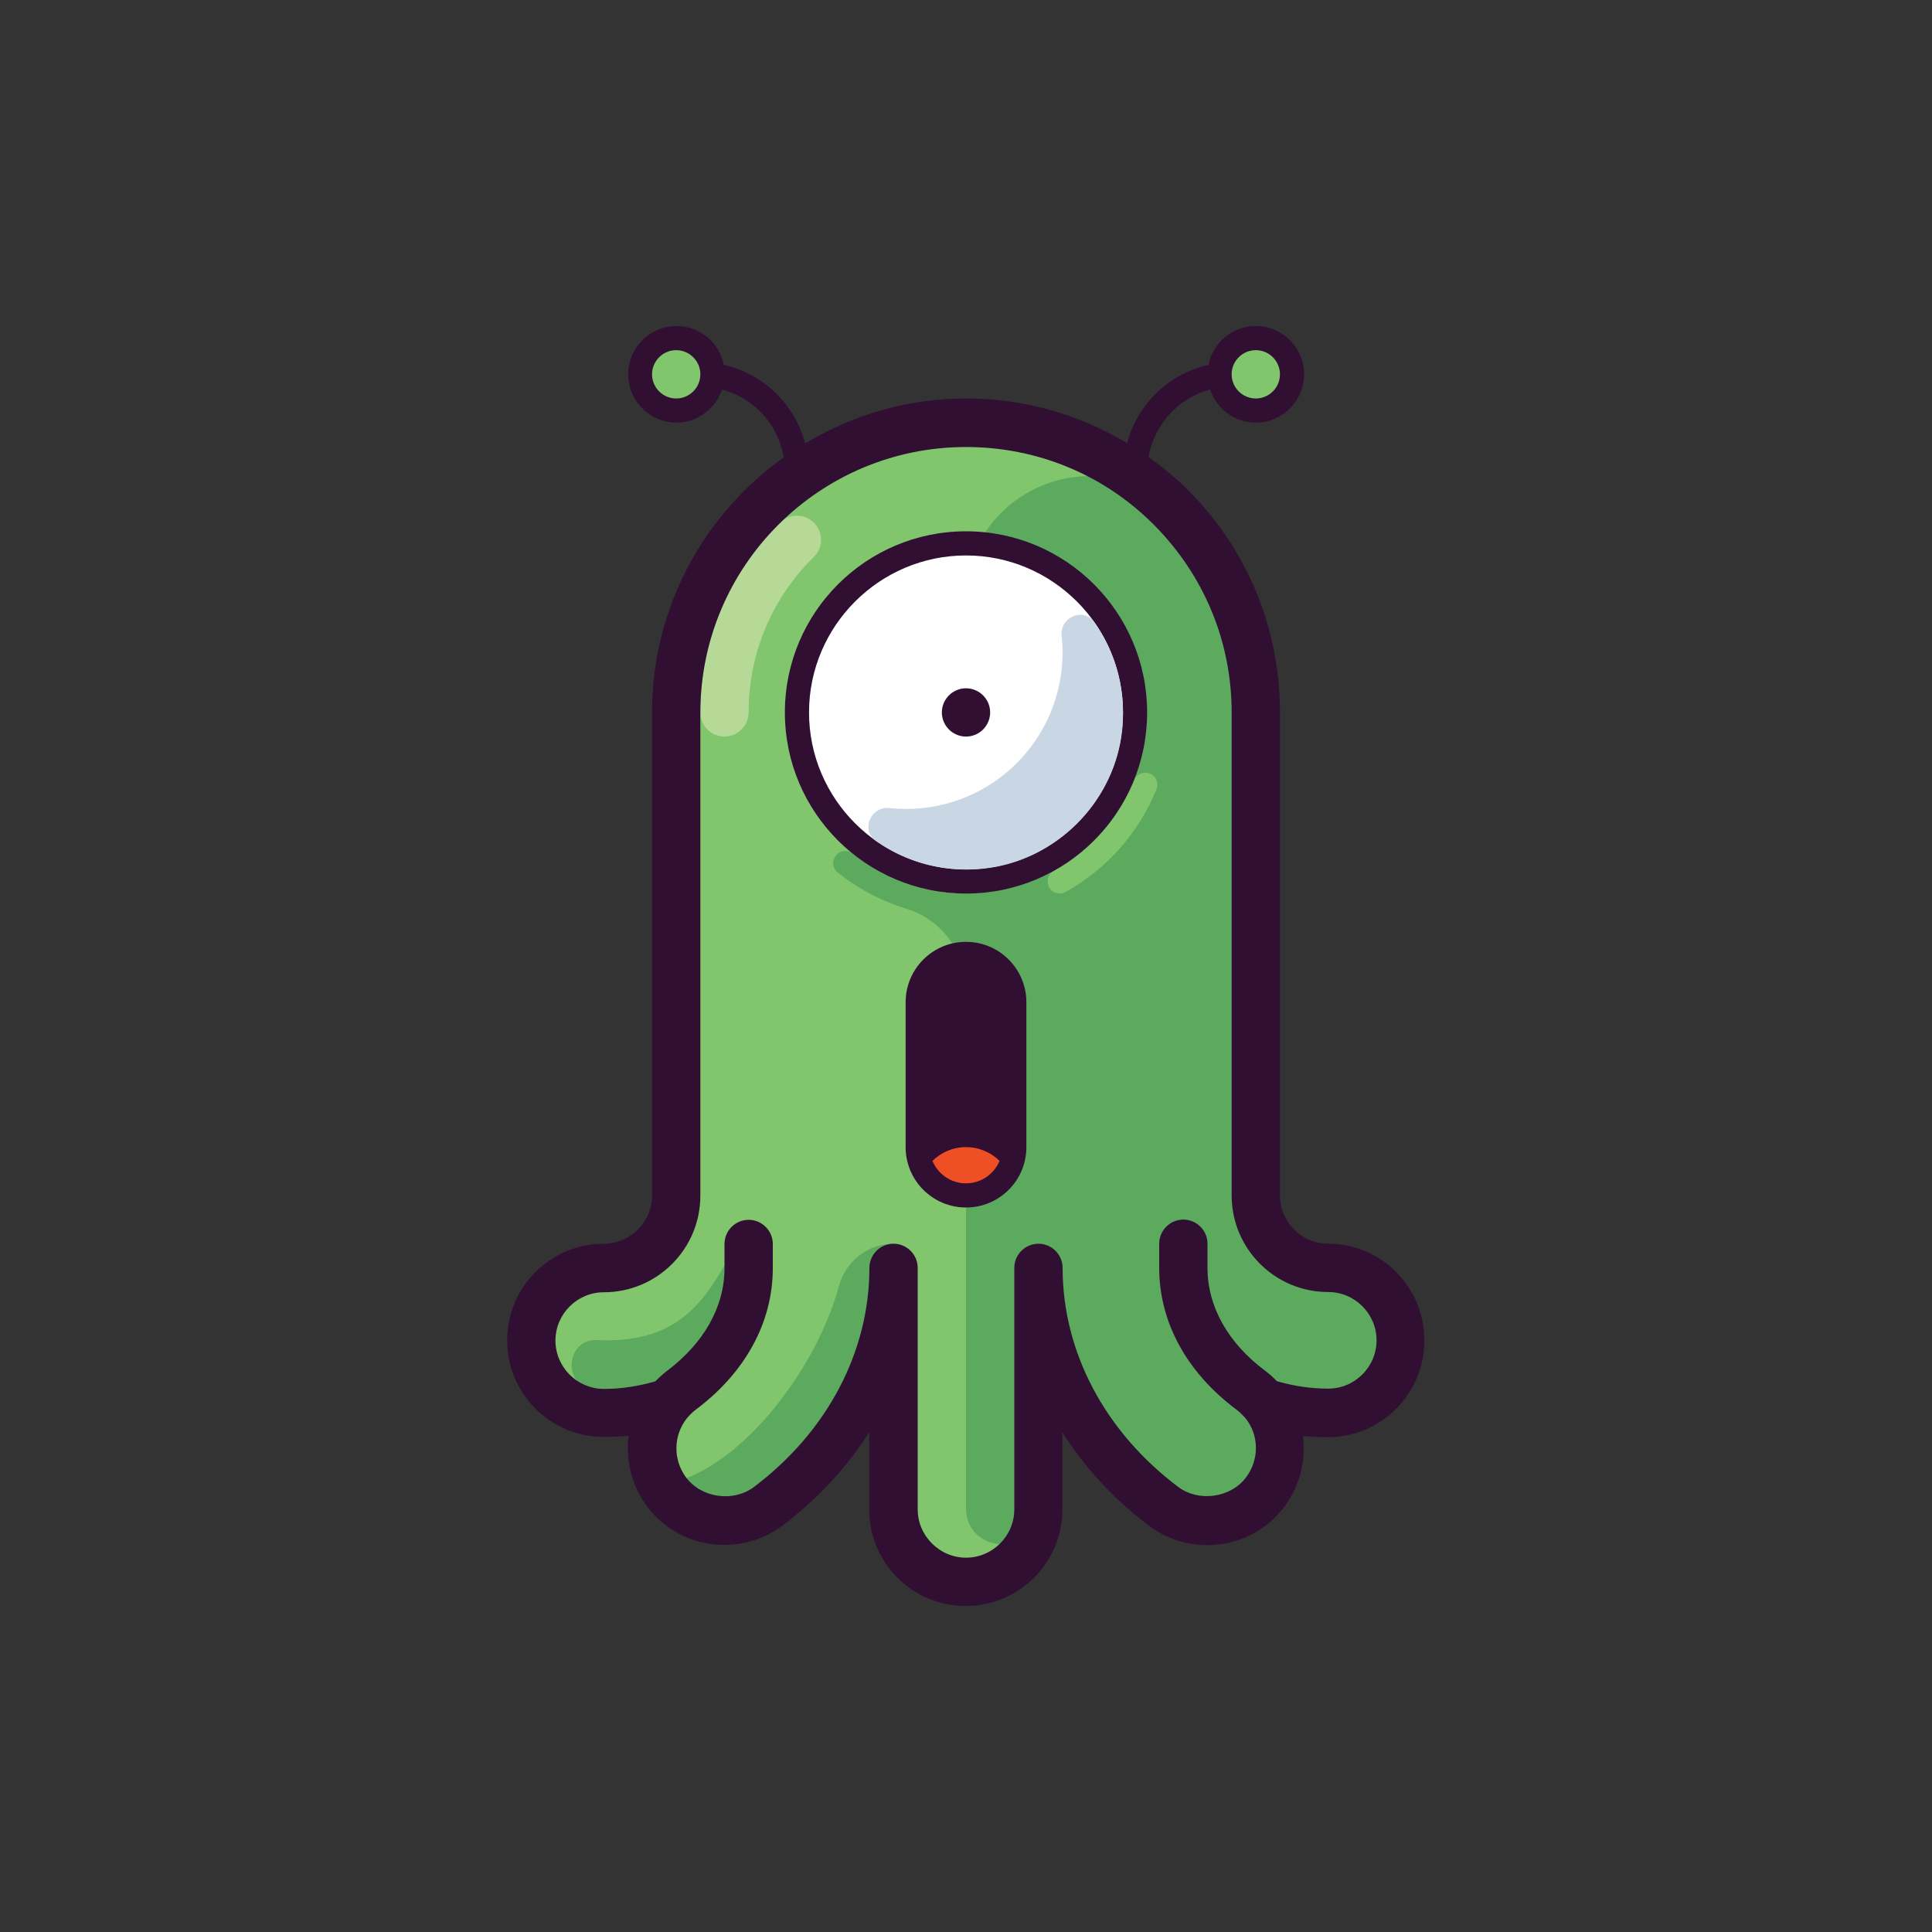 <?xml version="1.0" encoding="utf-8"?>
<!-- Generator: Adobe Illustrator 23.0.4, SVG Export Plug-In . SVG Version: 6.00 Build 0)  -->
<svg version="1.1" id="Layer_1" xmlns="http://www.w3.org/2000/svg" xmlns:xlink="http://www.w3.org/1999/xlink" x="0px" y="0px"
	 viewBox="0 0 80 80" style="enable-background:new 0 0 80 80;" xml:space="preserve">
<rect x="0" y="0" width="80" height="80" fill="#333333" stroke="none"/>
<style type="text/css">
	.st0{fill:#81C56D;}
	.st1{fill:#5BAA5E;}
	.st2{fill:#B6D997;}
	.st3{fill:#FFFFFF;}
	.st4{fill:#310F32;}
	.st5{fill:#C9D6E3;}
	.st6{fill:#FFC626;}
	.st7{fill:#F99E1D;}
	.st8{fill:#F58127;}
	.st9{fill:#301330;}
	.st10{fill:#EA5535;}
	.st11{fill:#EF4F24;}
	.st12{fill:#F16333;}
	.st13{fill:#DF3426;}
	.st14{fill:#F6946C;}
	.st15{fill:#D6E1EC;}
	.st16{opacity:0.8;}
	.st17{fill:#B9CCDC;}
	.st18{fill:#310E31;}
	.st19{fill:#EA5435;}
	.st20{fill:#FEDD3F;}
	.st21{fill:#EAC01E;}
	.st22{fill:#7FC042;}
	.st23{fill:#65A944;}
	.st24{fill:#0CBEF0;}
	.st25{fill:#6F7BBC;}
	.st26{fill:#0097D5;}
	.st27{fill:#FDB515;}
	.st28{fill:#5365AF;}
	.st29{fill:#1F90CF;}
	.st30{fill:#F99F1B;}
	.st31{opacity:0.7;}
	.st32{fill:#FFF5CA;}
	.st33{opacity:0.6;}
	.st34{fill:#FBDAE8;}
	.st35{fill:#D5E4EF;}
	.st36{opacity:0.4;}
	.st37{fill:#B1DEF5;}
	.st38{opacity:0.5;}
	.st39{fill:#FCE6A0;}
	.st40{fill:#FDF4D2;}
	.st41{fill:#FDD457;}
	.st42{fill:#FFDA85;}
	.st43{fill:#F36F34;}
	.st44{fill:#FFFFFF;stroke:#310F32;stroke-linecap:round;stroke-linejoin:round;stroke-miterlimit:10;}
	.st45{fill:none;stroke:#310F32;stroke-linecap:round;stroke-linejoin:round;stroke-miterlimit:10;}
	.st46{fill:#EE3B24;}
	.st47{fill:#301431;}
	.st48{fill:#71AC43;}
	.st49{fill:#C1DC83;}
	.st50{opacity:0.2;}
	.st51{opacity:0.1;}
	.st52{opacity:0.15;}
	.st53{fill:#5EC1EE;}
	.st54{fill:#239FCB;}
	.st55{fill:#92D1F1;}
	.st56{fill:#B2DCF5;}
	.st57{fill:#FFDF98;}
	.st58{fill:#406DB5;}
	.st59{fill:#FCDE60;}
	.st60{fill:#DEF1FB;}
	.st61{fill:#82CBF0;}
	.st62{fill:#6681C0;}
	.st63{fill:#FBEBAA;}
	.st64{fill:#8799CE;}
	.st65{fill:#98A7D5;}
	.st66{fill:#ACD6F2;}
	.st67{fill:#CCE4F7;}
	.st68{fill:#8BC9EE;}
	.st69{fill:#ADBBC3;}
	.st70{fill:#7E8C9B;}
	.st71{fill:#3B8E4F;}
	.st72{fill:#F05E75;}
	.st73{fill:#FCE5D3;}
	.st74{fill:#F8C4A0;}
</style>
<g>
	<g>
		<g>
			<path class="st0" d="M58,55.5c0,1.66-1.34,3-3,3c-0.93,0-1.82-0.14-2.66-0.41c0.83,1.03,0.9,2.55,0.06,3.68
				c-0.59,0.79-1.49,1.2-2.4,1.2c-0.63,0-1.26-0.19-1.8-0.59C44.9,59.9,43,56.3,43,52.5v10c0,1.66-1.34,3-3,3
				c-0.83,0-1.58-0.34-2.12-0.88C37.34,64.08,37,63.33,37,62.5v-10c0,3.8-1.9,7.4-5.2,9.88c-0.54,0.4-1.17,0.59-1.8,0.59
				c-0.91,0-1.81-0.41-2.4-1.2c-0.84-1.13-0.77-2.65,0.06-3.68c-0.84,0.27-1.73,0.41-2.66,0.41c-1.66,0-3-1.34-3-3
				c0-1.66,1.34-3,3-3c1.65,0,3-1.35,3-3v-20c0-6.63,5.37-12,12-12c3.32,0,6.32,1.34,8.49,3.51C50.66,23.18,52,26.18,52,29.5v20
				c0,1.65,1.35,3,3,3C56.66,52.5,58,53.84,58,55.5z"/>
		</g>
		<g>
			<path class="st1" d="M27.41,61.47c0.05,0.1,0.12,0.2,0.19,0.3c0.59,0.79,1.49,1.2,2.4,1.2c0.63,0,1.26-0.19,1.8-0.59
				C35.1,59.9,37,56.3,37,52.5v-1h0c-1.08,0-1.99,0.74-2.27,1.78c-0.9,3.3-3.71,6.97-6.35,7.94C27.88,61.4,27.9,61.41,27.41,61.47z"
				/>
		</g>
		<g>
			<path class="st1" d="M25,57.5c0.93,0,1.82-0.14,2.66-0.41c0.16-0.19,0.34-0.37,0.54-0.52c1.81-1.35,2.8-3.15,2.8-5.07v-1
				c-1.49,2.9-2.42,5-5.9,5c-0.06,0-0.19-0.01-0.37-0.01c-1.28-0.07-1.47,1.88-0.19,2C24.69,57.49,24.84,57.5,25,57.5z"/>
		</g>
	</g>
	<g>
		<g>
			<path class="st1" d="M57.99,55.32c-0.31,0.12-0.71-2.12-1.99-2.82c-1.14-0.63-4.07-2.51-4.03-3.18C51.99,49.05,52,48.78,52,48.5
				v-19c0-3.16-1.22-6.03-3.21-8.17C45.65,17.96,40,20.21,40,24.81V37c-1.72,0-3.35-0.57-4.69-1.65c-0.21-0.17-0.53-0.14-0.7,0.08
				c-0.17,0.22-0.14,0.53,0.08,0.7c0.84,0.67,1.8,1.18,2.82,1.49c1.48,0.45,2.49,1.81,2.49,3.35l0,7.74c0,2.59,1.33,4.37,3.1,5.28
				c0.43,3.24,2.23,6.23,5.1,8.38c0.54,0.4,1.17,0.59,1.8,0.59c0.91,0,1.81-0.41,2.4-1.2c0.07-0.1,0.14-0.2,0.19-0.3
				c-0.49-0.06,0.83-1.65,0.41-1.97c-1.23-0.92,1.19-0.98,2.19-1c1.66-0.03,3.03-1.52,2.8-3.16C57.99,55.33,57.99,55.32,57.99,55.32
				z"/>
		</g>
		<g>
			<g>
				<path class="st2" d="M30,30.5c-0.55,0-1-0.45-1-1c0-2.98,1.17-5.77,3.3-7.86c0.39-0.39,1.03-0.38,1.41,0.01
					c0.39,0.39,0.38,1.03-0.01,1.41c-1.74,1.71-2.7,3.99-2.7,6.43C31,30.05,30.55,30.5,30,30.5z"/>
			</g>
		</g>
		<g>
			<g>
				<path class="st0" d="M43.88,37c-0.18,0-0.35-0.09-0.44-0.26c-0.13-0.24-0.05-0.55,0.2-0.68c1.5-0.83,2.68-2.16,3.32-3.75
					c0.1-0.26,0.39-0.38,0.65-0.28c0.26,0.1,0.38,0.4,0.28,0.65c-0.73,1.8-2.06,3.31-3.76,4.25C44.04,36.98,43.96,37,43.88,37z"/>
			</g>
		</g>
		<g>
			<path class="st1" d="M40,62.45V47.5l3,3v12c0,0.02,0,0.03,0,0.05C42.97,64.48,40,64.38,40,62.45z"/>
		</g>
	</g>
	<path class="st4" d="M55,51.5c-1.1,0-2-0.9-2-2v-20c0-3.48-1.35-6.75-3.8-9.2c-0.51-0.51-1.06-0.96-1.64-1.37
		c0.23-1.36,1.24-2.45,2.55-2.8c0.26,0.79,1.01,1.37,1.89,1.37c1.1,0,2-0.9,2-2s-0.9-2-2-2c-0.97,0-1.78,0.69-1.96,1.61
		c-1.64,0.36-2.94,1.62-3.37,3.24c-1.99-1.2-4.28-1.85-6.67-1.85c-2.44,0-4.71,0.69-6.66,1.86c-0.43-1.62-1.73-2.89-3.37-3.25
		c-0.18-0.92-0.99-1.61-1.96-1.61c-1.1,0-2,0.9-2,2s0.9,2,2,2c0.88,0,1.62-0.58,1.89-1.37c1.32,0.35,2.33,1.45,2.55,2.81
		C29.15,21.3,27,25.15,27,29.5v20c0,1.1-0.9,2-2,2c-2.21,0-4,1.79-4,4s1.79,4,4,4c0.35,0,0.69-0.02,1.03-0.05
		c-0.13,1.01,0.12,2.06,0.76,2.92c0.76,1.02,1.93,1.6,3.2,1.6c0.87,0,1.7-0.27,2.4-0.79c1.47-1.11,2.68-2.42,3.6-3.87v3.19
		c0,1.07,0.42,2.07,1.17,2.83c0.76,0.76,1.76,1.17,2.83,1.17c2.21,0,4-1.79,4-4v-3.19c0.92,1.45,2.13,2.77,3.6,3.88
		c0.69,0.51,1.52,0.79,2.4,0.79c1.27,0,2.44-0.58,3.2-1.6c0.64-0.86,0.89-1.91,0.76-2.92c0.34,0.04,0.69,0.05,1.03,0.05
		c2.21,0,4-1.79,4-4S57.21,51.5,55,51.5z M55,57.5c-0.74,0-1.45-0.11-2.13-0.31c-0.15-0.16-0.31-0.3-0.47-0.42
		C50.85,55.62,50,54.1,50,52.5v-1c0-0.55-0.45-1-1-1s-1,0.45-1,1v1c0,2.25,1.14,4.33,3.2,5.87c0.12,0.09,0.24,0.21,0.37,0.35
		c0.57,0.71,0.58,1.71,0.03,2.45c-0.64,0.86-1.96,1.03-2.8,0.41c-3.05-2.29-4.8-5.6-4.8-9.08c0-0.55-0.45-1-1-1s-1,0.45-1,1v10
		c0,1.1-0.9,2-2,2c-0.53,0-1.03-0.21-1.41-0.59C38.21,63.53,38,63.03,38,62.5v-10c0-0.55-0.45-1-1-1s-1,0.45-1,1
		c0,3.48-1.75,6.79-4.79,9.08c-0.85,0.63-2.16,0.45-2.8-0.4c-0.55-0.74-0.53-1.74,0.03-2.45c0.12-0.14,0.24-0.26,0.36-0.35
		c2.06-1.54,3.2-3.62,3.2-5.87v-1c0-0.55-0.45-1-1-1s-1,0.45-1,1v1c0,1.6-0.85,3.11-2.4,4.27c-0.16,0.12-0.31,0.27-0.47,0.42
		c-0.69,0.2-1.4,0.31-2.13,0.31c-1.1,0-2-0.9-2-2s0.9-2,2-2c2.21,0,4-1.79,4-4v-20c0-6.07,4.93-11,11-11c2.94,0,5.71,1.14,7.78,3.22
		S51,26.56,51,29.5v20c0,2.21,1.79,4,4,4c1.1,0,2,0.9,2,2S56.1,57.5,55,57.5z"/>
	<g>
		<g>
			<circle class="st3" cx="40" cy="29.5" r="7"/>
			<path class="st4" d="M40,37c-4.14,0-7.5-3.36-7.5-7.5S35.86,22,40,22s7.5,3.36,7.5,7.5S44.14,37,40,37z M40,23
				c-3.58,0-6.5,2.92-6.5,6.5S36.42,36,40,36s6.5-2.92,6.5-6.5S43.58,23,40,23z"/>
		</g>
		<g>
			<path class="st5" d="M45.32,25.77c-0.45-0.64-1.44-0.22-1.36,0.56c0.2,1.88-0.42,3.83-1.86,5.27c-1.44,1.44-3.39,2.06-5.27,1.86
				c-0.78-0.08-1.2,0.91-0.56,1.36c1.31,0.92,2.98,1.38,4.75,1.11c2.75-0.42,4.99-2.65,5.41-5.41
				C46.69,28.74,46.24,27.08,45.32,25.77z"/>
		</g>
		<g>
			<path class="st4" d="M41,29.5c0,0.55-0.45,1-1,1s-1-0.45-1-1c0-0.55,0.45-1,1-1S41,28.95,41,29.5z"/>
		</g>
	</g>
	<g>
		<path class="st4" d="M40,39c-1.38,0-2.5,1.12-2.5,2.5v6c0,1.38,1.12,2.5,2.5,2.5s2.5-1.12,2.5-2.5v-6C42.5,40.12,41.38,39,40,39z"
			/>
		<path class="st11" d="M41.39,48.07c-0.36-0.35-0.84-0.57-1.39-0.57s-1.03,0.22-1.39,0.57C38.84,48.62,39.38,49,40,49
			C40.62,49,41.16,48.62,41.39,48.07z"/>
	</g>
	<g>
		<circle class="st0" cx="52" cy="15.5" r="1"/>
	</g>
	<g>
		<circle class="st0" cx="28" cy="15.5" r="1"/>
	</g>
</g>
</svg>
